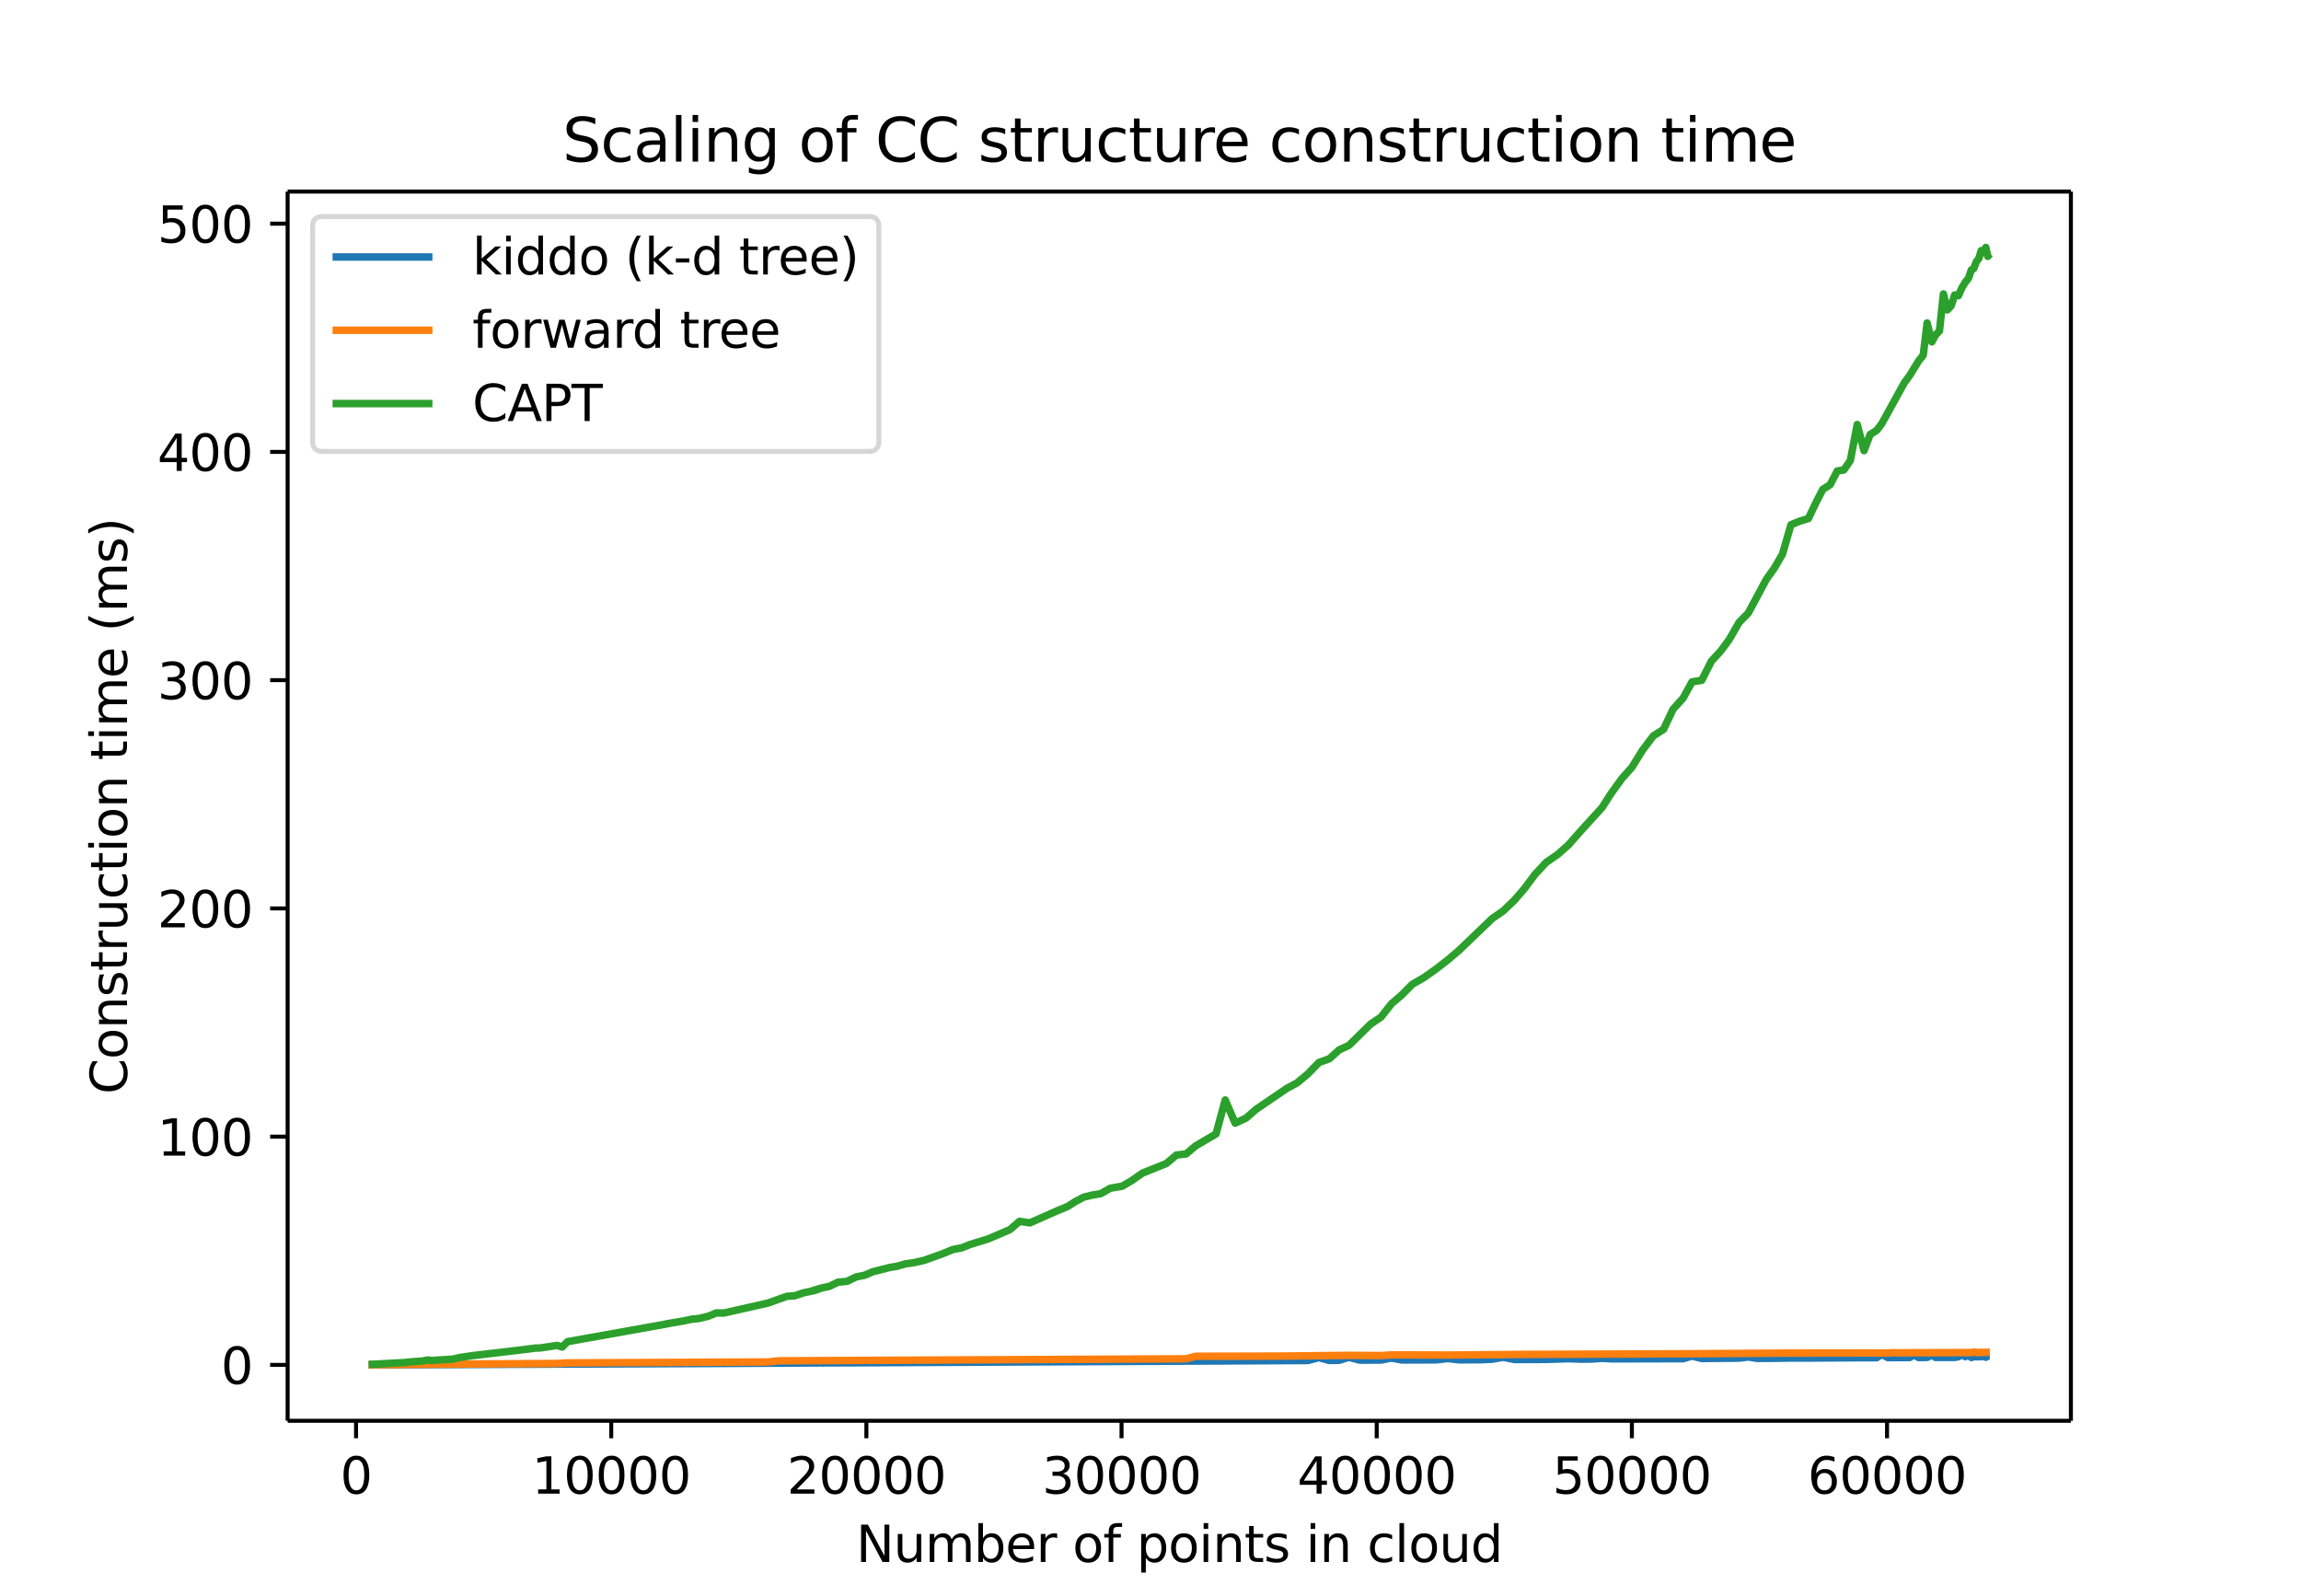 <?xml version="1.0" encoding="UTF-8"?>
<!DOCTYPE svg  PUBLIC '-//W3C//DTD SVG 1.1//EN'  'http://www.w3.org/Graphics/SVG/1.1/DTD/svg11.dtd'>
<svg width="460.8pt" height="319.68pt" version="1.1" viewBox="0 0 460.8 319.68" xmlns="http://www.w3.org/2000/svg" xmlns:xlink="http://www.w3.org/1999/xlink">
 <defs>
  <style type="text/css">*{stroke-linejoin: round; stroke-linecap: butt}</style>
 </defs>
 <g id="figure_1">
  <g id="patch_1">
   <path d="m0 319.68h460.8v-319.68h-460.8z" fill="#fff"/>
  </g>
  <g id="axes_1">
   <g id="patch_2">
    <path d="m57.6 284.52h357.12v-246.15h-357.12z" fill="#fff"/>
   </g>
   <g id="matplotlib.axis_1">
    <g id="xtick_1">
     <g id="line2d_1">
      <defs>
       <path id="m5e0a586c94" d="m0 0v3.5" stroke="#000" stroke-width=".8"/>
      </defs>
      <use x="71.303" y="284.515" stroke="#000000" stroke-width=".8" xlink:href="#m5e0a586c94"/>
     </g>
     <g id="text_1">
      <!-- 0 -->
      <g transform="translate(68.122 299.11) scale(.1 -.1)">
       <defs>
        <path id="DejaVuSans-30" transform="scale(.016)" d="m2034 4250q-487 0-733-480-245-479-245-1442 0-959 245-1439 246-480 733-480 491 0 736 480 246 480 246 1439 0 963-246 1442-245 480-736 480zm0 500q785 0 1199-621 414-620 414-1801 0-1178-414-1799-414-620-1199-620-784 0-1198 620-414 621-414 1799 0 1181 414 1801 414 621 1198 621z"/>
       </defs>
       <use xlink:href="#DejaVuSans-30"/>
      </g>
     </g>
    </g>
    <g id="xtick_2">
     <g id="line2d_2">
      <use x="122.403" y="284.515" stroke="#000000" stroke-width=".8" xlink:href="#m5e0a586c94"/>
     </g>
     <g id="text_2">
      <!-- 10000 -->
      <g transform="translate(106.5 299.11) scale(.1 -.1)">
       <defs>
        <path id="DejaVuSans-31" transform="scale(.016)" d="m794 531h1031v3560l-1122-225v575l1116 225h631v-4135h1031v-531h-2687v531z"/>
       </defs>
       <use xlink:href="#DejaVuSans-31"/>
       <use x="63.623" xlink:href="#DejaVuSans-30"/>
       <use x="127.246" xlink:href="#DejaVuSans-30"/>
       <use x="190.869" xlink:href="#DejaVuSans-30"/>
       <use x="254.492" xlink:href="#DejaVuSans-30"/>
      </g>
     </g>
    </g>
    <g id="xtick_3">
     <g id="line2d_3">
      <use x="173.502" y="284.515" stroke="#000000" stroke-width=".8" xlink:href="#m5e0a586c94"/>
     </g>
     <g id="text_3">
      <!-- 20000 -->
      <g transform="translate(157.6 299.11) scale(.1 -.1)">
       <defs>
        <path id="DejaVuSans-32" transform="scale(.016)" d="m1228 531h2203v-531h-2962v531q359 372 979 998 621 627 780 809 303 340 423 576 121 236 121 464 0 372-261 606-261 235-680 235-297 0-627-103-329-103-704-313v638q381 153 712 231 332 78 607 78 725 0 1156-363 431-362 431-968 0-288-108-546-107-257-392-607-78-91-497-524-418-433-1181-1211z"/>
       </defs>
       <use xlink:href="#DejaVuSans-32"/>
       <use x="63.623" xlink:href="#DejaVuSans-30"/>
       <use x="127.246" xlink:href="#DejaVuSans-30"/>
       <use x="190.869" xlink:href="#DejaVuSans-30"/>
       <use x="254.492" xlink:href="#DejaVuSans-30"/>
      </g>
     </g>
    </g>
    <g id="xtick_4">
     <g id="line2d_4">
      <use x="224.601" y="284.515" stroke="#000000" stroke-width=".8" xlink:href="#m5e0a586c94"/>
     </g>
     <g id="text_4">
      <!-- 30000 -->
      <g transform="translate(208.7 299.11) scale(.1 -.1)">
       <defs>
        <path id="DejaVuSans-33" transform="scale(.016)" d="m2597 2516q453-97 707-404 255-306 255-756 0-690-475-1069-475-378-1350-378-293 0-604 58t-642 174v609q262-153 574-231 313-78 654-78 593 0 904 234t311 681q0 413-289 645-289 233-804 233h-544v519h569q465 0 712 186t247 536q0 359-255 551-254 193-729 193-260 0-557-57-297-56-653-174v562q360 100 674 150t592 50q719 0 1137-327 419-326 419-882 0-388-222-655t-631-370z"/>
       </defs>
       <use xlink:href="#DejaVuSans-33"/>
       <use x="63.623" xlink:href="#DejaVuSans-30"/>
       <use x="127.246" xlink:href="#DejaVuSans-30"/>
       <use x="190.869" xlink:href="#DejaVuSans-30"/>
       <use x="254.492" xlink:href="#DejaVuSans-30"/>
      </g>
     </g>
    </g>
    <g id="xtick_5">
     <g id="line2d_5">
      <use x="275.701" y="284.515" stroke="#000000" stroke-width=".8" xlink:href="#m5e0a586c94"/>
     </g>
     <g id="text_5">
      <!-- 40000 -->
      <g transform="translate(259.79 299.11) scale(.1 -.1)">
       <defs>
        <path id="DejaVuSans-34" transform="scale(.016)" d="m2419 4116-1594-2491h1594v2491zm-166 550h794v-3041h666v-525h-666v-1100h-628v1100h-2106v609l1940 2957z"/>
       </defs>
       <use xlink:href="#DejaVuSans-34"/>
       <use x="63.623" xlink:href="#DejaVuSans-30"/>
       <use x="127.246" xlink:href="#DejaVuSans-30"/>
       <use x="190.869" xlink:href="#DejaVuSans-30"/>
       <use x="254.492" xlink:href="#DejaVuSans-30"/>
      </g>
     </g>
    </g>
    <g id="xtick_6">
     <g id="line2d_6">
      <use x="326.8" y="284.515" stroke="#000000" stroke-width=".8" xlink:href="#m5e0a586c94"/>
     </g>
     <g id="text_6">
      <!-- 50000 -->
      <g transform="translate(310.89 299.11) scale(.1 -.1)">
       <defs>
        <path id="DejaVuSans-35" transform="scale(.016)" d="m691 4666h2478v-532h-1900v-1143q137 47 274 70 138 23 276 23 781 0 1237-428 457-428 457-1159 0-753-469-1171-469-417-1322-417-294 0-599 50-304 50-629 150v635q281-153 581-228t634-75q541 0 856 284 316 284 316 772 0 487-316 771-315 285-856 285-253 0-505-56-251-56-513-175v2344z"/>
       </defs>
       <use xlink:href="#DejaVuSans-35"/>
       <use x="63.623" xlink:href="#DejaVuSans-30"/>
       <use x="127.246" xlink:href="#DejaVuSans-30"/>
       <use x="190.869" xlink:href="#DejaVuSans-30"/>
       <use x="254.492" xlink:href="#DejaVuSans-30"/>
      </g>
     </g>
    </g>
    <g id="xtick_7">
     <g id="line2d_7">
      <use x="377.899" y="284.515" stroke="#000000" stroke-width=".8" xlink:href="#m5e0a586c94"/>
     </g>
     <g id="text_7">
      <!-- 60000 -->
      <g transform="translate(361.99 299.11) scale(.1 -.1)">
       <defs>
        <path id="DejaVuSans-36" transform="scale(.016)" d="m2113 2584q-425 0-674-291-248-290-248-796 0-503 248-796 249-292 674-292t673 292q248 293 248 796 0 506-248 796-248 291-673 291zm1253 1979v-575q-238 112-480 171-242 60-480 60-625 0-955-422-329-422-376-1275 184 272 462 417 279 145 613 145 703 0 1111-427 408-426 408-1160 0-719-425-1154-425-434-1131-434-810 0-1238 620-428 621-428 1799 0 1106 525 1764t1409 658q238 0 480-47t505-140z"/>
       </defs>
       <use xlink:href="#DejaVuSans-36"/>
       <use x="63.623" xlink:href="#DejaVuSans-30"/>
       <use x="127.246" xlink:href="#DejaVuSans-30"/>
       <use x="190.869" xlink:href="#DejaVuSans-30"/>
       <use x="254.492" xlink:href="#DejaVuSans-30"/>
      </g>
     </g>
    </g>
    <g id="text_8">
     <!-- Number of points in cloud -->
     <g transform="translate(171.44 312.79) scale(.1 -.1)">
      <defs>
       <path id="DejaVuSans-4e" transform="scale(.016)" d="m628 4666h850l2069-3903v3903h612v-4666h-850l-2068 3903v-3903h-613v4666z"/>
       <path id="DejaVuSans-75" transform="scale(.016)" d="m544 1381v2119h575v-2097q0-497 193-746 194-248 582-248 465 0 735 297 271 297 271 810v1984h575v-3500h-575v538q-209-319-486-474-276-155-642-155-603 0-916 375-312 375-312 1097zm1447 2203z"/>
       <path id="DejaVuSans-6d" transform="scale(.016)" d="m3328 2828q216 388 516 572t706 184q547 0 844-383 297-382 297-1088v-2113h-578v2094q0 503-179 746-178 244-543 244-447 0-707-297-259-296-259-809v-1978h-578v2094q0 506-178 748t-550 242q-441 0-701-298-259-298-259-808v-1978h-578v3500h578v-544q197 322 472 475t653 153q382 0 649-194 267-193 395-562z"/>
       <path id="DejaVuSans-62" transform="scale(.016)" d="m3116 1747q0 634-261 995t-717 361q-457 0-718-361t-261-995 261-995 718-361q456 0 717 361t261 995zm-1957 1222q182 312 458 463 277 152 661 152 638 0 1036-506 399-506 399-1331t-399-1332q-398-506-1036-506-384 0-661 152-276 152-458 464v-525h-578v4863h578v-1894z"/>
       <path id="DejaVuSans-65" transform="scale(.016)" d="m3597 1894v-281h-2644q38-594 358-905t892-311q331 0 642 81t618 244v-544q-310-131-635-200t-659-69q-838 0-1327 487-489 488-489 1320 0 859 464 1363 464 505 1252 505 706 0 1117-455 411-454 411-1235zm-575 169q-6 471-264 752-258 282-683 282-481 0-770-272t-333-766l2050 4z"/>
       <path id="DejaVuSans-72" transform="scale(.016)" d="m2631 2963q-97 56-211 82-114 27-251 27-488 0-749-317t-261-911v-1844h-578v3500h578v-544q182 319 472 473 291 155 707 155 59 0 131-8 72-7 159-23l3-590z"/>
       <path id="DejaVuSans-6f" transform="scale(.016)" d="m1959 3097q-462 0-731-361t-269-989 267-989q268-361 733-361 460 0 728 362 269 363 269 988 0 622-269 986-268 364-728 364zm0 487q750 0 1178-488 429-487 429-1349 0-859-429-1349-428-489-1178-489-753 0-1180 489-426 490-426 1349 0 862 426 1349 427 488 1180 488z"/>
       <path id="DejaVuSans-66" transform="scale(.016)" d="m2375 4863v-479h-550q-309 0-430-125-120-125-120-450v-309h947v-447h-947v-3053h-578v3053h-550v447h550v244q0 584 272 851 272 268 862 268h544z"/>
       <path id="DejaVuSans-70" transform="scale(.016)" d="m1159 525v-1856h-578v4831h578v-531q182 312 458 463 277 152 661 152 638 0 1036-506 399-506 399-1331t-399-1332q-398-506-1036-506-384 0-661 152-276 152-458 464zm1957 1222q0 634-261 995t-717 361q-457 0-718-361t-261-995 261-995 718-361q456 0 717 361t261 995z"/>
       <path id="DejaVuSans-69" transform="scale(.016)" d="m603 3500h575v-3500h-575v3500zm0 1363h575v-729h-575v729z"/>
       <path id="DejaVuSans-6e" transform="scale(.016)" d="m3513 2113v-2113h-575v2094q0 497-194 743-194 247-581 247-466 0-735-297-269-296-269-809v-1978h-578v3500h578v-544q207 316 486 472 280 156 646 156 603 0 912-373 310-373 310-1098z"/>
       <path id="DejaVuSans-74" transform="scale(.016)" d="m1172 4494v-994h1184v-447h-1184v-1900q0-428 117-550t477-122h590v-481h-590q-666 0-919 248-253 249-253 905v1900h-422v447h422v994h578z"/>
       <path id="DejaVuSans-73" transform="scale(.016)" d="m2834 3397v-544q-243 125-506 187-262 63-544 63-428 0-642-131t-214-394q0-200 153-314t616-217l197-44q612-131 870-370t258-667q0-488-386-773-386-284-1061-284-281 0-586 55t-642 164v594q319-166 628-249 309-82 613-82 406 0 624 139 219 139 219 392 0 234-158 359-157 125-692 241l-200 47q-534 112-772 345-237 233-237 639 0 494 350 762 350 269 994 269 318 0 599-47 282-46 519-140z"/>
       <path id="DejaVuSans-63" transform="scale(.016)" d="m3122 3366v-538q-244 135-489 202t-495 67q-560 0-870-355-309-354-309-995t309-996q310-354 870-354 250 0 495 67t489 202v-532q-241-112-499-168-257-57-548-57-791 0-1257 497-465 497-465 1341 0 856 470 1346 471 491 1290 491 265 0 518-55 253-54 491-163z"/>
       <path id="DejaVuSans-6c" transform="scale(.016)" d="m603 4863h575v-4863h-575v4863z"/>
       <path id="DejaVuSans-64" transform="scale(.016)" d="m2906 2969v1894h575v-4863h-575v525q-181-312-458-464-276-152-664-152-634 0-1033 506-398 507-398 1332t398 1331q399 506 1033 506 388 0 664-152 277-151 458-463zm-1959-1222q0-634 261-995t717-361 718 361q263 361 263 995t-263 995q-262 361-718 361t-717-361-261-995z"/>
      </defs>
      <use xlink:href="#DejaVuSans-4e"/>
      <use x="74.805" xlink:href="#DejaVuSans-75"/>
      <use x="138.184" xlink:href="#DejaVuSans-6d"/>
      <use x="235.596" xlink:href="#DejaVuSans-62"/>
      <use x="299.072" xlink:href="#DejaVuSans-65"/>
      <use x="360.596" xlink:href="#DejaVuSans-72"/>
      <use x="401.709" xlink:href="#DejaVuSans-20"/>
      <use x="433.496" xlink:href="#DejaVuSans-6f"/>
      <use x="494.678" xlink:href="#DejaVuSans-66"/>
      <use x="529.883" xlink:href="#DejaVuSans-20"/>
      <use x="561.67" xlink:href="#DejaVuSans-70"/>
      <use x="625.146" xlink:href="#DejaVuSans-6f"/>
      <use x="686.328" xlink:href="#DejaVuSans-69"/>
      <use x="714.111" xlink:href="#DejaVuSans-6e"/>
      <use x="777.49" xlink:href="#DejaVuSans-74"/>
      <use x="816.699" xlink:href="#DejaVuSans-73"/>
      <use x="868.799" xlink:href="#DejaVuSans-20"/>
      <use x="900.586" xlink:href="#DejaVuSans-69"/>
      <use x="928.369" xlink:href="#DejaVuSans-6e"/>
      <use x="991.748" xlink:href="#DejaVuSans-20"/>
      <use x="1023.535" xlink:href="#DejaVuSans-63"/>
      <use x="1078.516" xlink:href="#DejaVuSans-6c"/>
      <use x="1106.299" xlink:href="#DejaVuSans-6f"/>
      <use x="1167.48" xlink:href="#DejaVuSans-75"/>
      <use x="1230.859" xlink:href="#DejaVuSans-64"/>
     </g>
    </g>
   </g>
   <g id="matplotlib.axis_2">
    <g id="ytick_1">
     <g id="line2d_8">
      <defs>
       <path id="macd892fe88" d="m0 0h-3.5" stroke="#000" stroke-width=".8"/>
      </defs>
      <use x="57.6" y="273.333" stroke="#000000" stroke-width=".8" xlink:href="#macd892fe88"/>
     </g>
     <g id="text_9">
      <!-- 0 -->
      <g transform="translate(44.238 277.13) scale(.1 -.1)">
       <use xlink:href="#DejaVuSans-30"/>
      </g>
     </g>
    </g>
    <g id="ytick_2">
     <g id="line2d_9">
      <use x="57.6" y="227.624" stroke="#000000" stroke-width=".8" xlink:href="#macd892fe88"/>
     </g>
     <g id="text_10">
      <!-- 100 -->
      <g transform="translate(31.512 231.42) scale(.1 -.1)">
       <use xlink:href="#DejaVuSans-31"/>
       <use x="63.623" xlink:href="#DejaVuSans-30"/>
       <use x="127.246" xlink:href="#DejaVuSans-30"/>
      </g>
     </g>
    </g>
    <g id="ytick_3">
     <g id="line2d_10">
      <use x="57.6" y="181.915" stroke="#000000" stroke-width=".8" xlink:href="#macd892fe88"/>
     </g>
     <g id="text_11">
      <!-- 200 -->
      <g transform="translate(31.512 185.71) scale(.1 -.1)">
       <use xlink:href="#DejaVuSans-32"/>
       <use x="63.623" xlink:href="#DejaVuSans-30"/>
       <use x="127.246" xlink:href="#DejaVuSans-30"/>
      </g>
     </g>
    </g>
    <g id="ytick_4">
     <g id="line2d_11">
      <use x="57.6" y="136.207" stroke="#000000" stroke-width=".8" xlink:href="#macd892fe88"/>
     </g>
     <g id="text_12">
      <!-- 300 -->
      <g transform="translate(31.512 140.01) scale(.1 -.1)">
       <use xlink:href="#DejaVuSans-33"/>
       <use x="63.623" xlink:href="#DejaVuSans-30"/>
       <use x="127.246" xlink:href="#DejaVuSans-30"/>
      </g>
     </g>
    </g>
    <g id="ytick_5">
     <g id="line2d_12">
      <use x="57.6" y="90.498" stroke="#000000" stroke-width=".8" xlink:href="#macd892fe88"/>
     </g>
     <g id="text_13">
      <!-- 400 -->
      <g transform="translate(31.512 94.297) scale(.1 -.1)">
       <use xlink:href="#DejaVuSans-34"/>
       <use x="63.623" xlink:href="#DejaVuSans-30"/>
       <use x="127.246" xlink:href="#DejaVuSans-30"/>
      </g>
     </g>
    </g>
    <g id="ytick_6">
     <g id="line2d_13">
      <use x="57.6" y="44.789" stroke="#000000" stroke-width=".8" xlink:href="#macd892fe88"/>
     </g>
     <g id="text_14">
      <!-- 500 -->
      <g transform="translate(31.512 48.589) scale(.1 -.1)">
       <use xlink:href="#DejaVuSans-35"/>
       <use x="63.623" xlink:href="#DejaVuSans-30"/>
       <use x="127.246" xlink:href="#DejaVuSans-30"/>
      </g>
     </g>
    </g>
    <g id="text_15">
     <!-- Construction time (ms) -->
     <g transform="translate(25.433 219.12) rotate(-90) scale(.1 -.1)">
      <defs>
       <path id="DejaVuSans-43" transform="scale(.016)" d="m4122 4306v-665q-319 297-680 443-361 147-767 147-800 0-1225-489t-425-1414q0-922 425-1411t1225-489q406 0 767 147t680 444v-660q-331-225-702-338-370-112-782-112-1060 0-1670 648-609 649-609 1771 0 1125 609 1773 610 649 1670 649 418 0 788-111 371-111 696-333z"/>
       <path id="DejaVuSans-28" transform="scale(.016)" d="m1984 4856q-418-718-622-1422-203-703-203-1425 0-721 205-1429t620-1424h-500q-468 735-701 1444t-233 1409q0 697 231 1403 232 707 703 1444h500z"/>
       <path id="DejaVuSans-29" transform="scale(.016)" d="m513 4856h500q468-737 701-1444 233-706 233-1403 0-700-233-1409t-701-1444h-500q415 716 620 1424t205 1429q0 722-205 1425-205 704-620 1422z"/>
      </defs>
      <use xlink:href="#DejaVuSans-43"/>
      <use x="69.824" xlink:href="#DejaVuSans-6f"/>
      <use x="131.006" xlink:href="#DejaVuSans-6e"/>
      <use x="194.385" xlink:href="#DejaVuSans-73"/>
      <use x="246.484" xlink:href="#DejaVuSans-74"/>
      <use x="285.693" xlink:href="#DejaVuSans-72"/>
      <use x="326.807" xlink:href="#DejaVuSans-75"/>
      <use x="390.186" xlink:href="#DejaVuSans-63"/>
      <use x="445.166" xlink:href="#DejaVuSans-74"/>
      <use x="484.375" xlink:href="#DejaVuSans-69"/>
      <use x="512.158" xlink:href="#DejaVuSans-6f"/>
      <use x="573.34" xlink:href="#DejaVuSans-6e"/>
      <use x="636.719" xlink:href="#DejaVuSans-20"/>
      <use x="668.506" xlink:href="#DejaVuSans-74"/>
      <use x="707.715" xlink:href="#DejaVuSans-69"/>
      <use x="735.498" xlink:href="#DejaVuSans-6d"/>
      <use x="832.91" xlink:href="#DejaVuSans-65"/>
      <use x="894.434" xlink:href="#DejaVuSans-20"/>
      <use x="926.221" xlink:href="#DejaVuSans-28"/>
      <use x="965.234" xlink:href="#DejaVuSans-6d"/>
      <use x="1062.646" xlink:href="#DejaVuSans-73"/>
      <use x="1114.746" xlink:href="#DejaVuSans-29"/>
     </g>
    </g>
   </g>
   <g id="line2d_14">
    <path d="m398.49 271.55-0.409-0.012-0.404 0.266-0.475-0.189-0.894 0.089-1.053-0.018-0.491 0.164-0.557-0.787-0.634 0.621-0.705-0.391-0.675 0.402-0.736 0.142-3.833 0.002-0.751-0.517-0.945 0.514-1.707 0.02-0.904-0.542-0.874 0.543-4.379 0.016-1.18-0.636-1.063 0.653-3.889 0.011-9.775 0.057-3.49-0.002-3.357 0.053-3.444 0.02-1.737-0.281-1.855 0.227-7.481 0.071-1.942-0.482-1.783 0.525-14.395 0.032-1.855-0.111-2.075 0.149-2.187 0.026-2.442-0.093-4.466 0.135-6.341 0.026-2.279-0.453-2.192 0.388-2.213 0.109-4.466 0.016-2.218-0.259-2.397 0.275-6.852 0.008-2.023-0.379-2.11 0.405-4.257 0.013-2.162-0.571-1.952 0.602-1.967 0.037-2.095-0.567-2.213 0.576-87.17 0.439-10.215 0.045-1.528-0.275 1.088 0.273-15.396 0.085-71.784 0.3-3.071 0.009v0" clip-path="url(#p8a9bff9b89)" fill="none" stroke="#1f77b4" stroke-linecap="square" stroke-width="1.5"/>
   </g>
   <g id="line2d_15">
    <path d="m398.49 270.78-1.288 0.066-0.45-0.043-0.445 0.079-1.053-0.117-0.491 0.105-2.57-0.025-1.472 0.026-7.404 0.023-2.969 0.025-1.134-0.044-1.15 0.084-3.546-0.022-3.97 0.009-11.881 0.017-6.801 0.041-14.798 0.099-31.758 0.123-15.371 0.129-11.273-0.033-2.11 0.14-6.418-0.044-12.402 0.132-6.204 0.027-12.1 0.026-1.891 0.506-81.616 0.403-2.146 0.235-10.327 0.038-22.744 0.112-7.057 0.033-2.059 0.112-8.927 0.052-20.808 0.141-0.787 0.028-7.236 0.05v0" clip-path="url(#p8a9bff9b89)" fill="none" stroke="#ff7f0e" stroke-linecap="square" stroke-width="1.5"/>
   </g>
   <g id="line2d_16">
    <path d="m398.49 50.832-0.409 0.513-0.404-1.795-0.475 1.001-0.45-0.362-0.445 1.544-0.501 0.635-0.552 1.423-0.491 0.29-0.557 1.655-0.634 0.775-0.705 1.169-0.675 1.537-0.736-0.154-0.736 2.205-0.746 0.792-0.782-3.199-0.797 7.418-0.772 0.794-0.751 1.395-0.945-3.787-0.782 6.452-0.925 1.155-1.778 2.901-1.093 1.482-4.466 8.111-1.063 1.415-1.303 0.818-1.226 3.236-1.359-5.235-1.385 7.213-1.303 1.888-1.308 0.203-1.431 2.751-1.467 0.929-1.421 2.756-1.461 3.086-1.768 0.539-1.722 0.702-1.717 5.925-1.64 2.804-1.605 2.253-3.577 6.68-1.855 1.905-1.988 3.444-1.722 2.332-1.835 1.976-1.937 3.832-1.942 0.325-1.783 3.241-2.013 2.231-1.911 4.037-2.029 1.293-2.182 2.879-2.11 3.405-2.049 2.308-2.1 2.905-1.855 2.882-4.262 4.682-2.442 2.764-2.151 1.917-2.315 1.597-2.248 2.413-2.09 2.809-2.003 2.326-2.279 2.185-2.192 1.51-6.679 6.409-2.218 1.879-2.397 1.859-2.376 1.676-2.366 1.377-2.11 2.133-2.023 1.73-2.11 2.68-2.064 1.395-4.354 4.268-1.952 0.903-1.967 1.777-2.095 0.748-2.213 2.289-2.156 1.795-2.018 1.079-6.204 4.224-1.983 1.734-2.187 1.029-1.998-4.64-1.835 6.788-4.098 2.405-1.891 1.605-1.947 0.221-2.008 1.695-4.798 1.929-2.172 1.518-1.886 1.1-2.376 0.408-1.911 1.084-1.61 0.269-1.768 0.418-1.737 0.912-1.564 0.992-2.049 0.842-5.463 2.416-2.07-0.306-1.942 1.665-4.349 1.858-3.613 1.111-1.64 0.66-1.824 0.355-2.11 0.864-3.659 1.309-1.937 0.431-1.773 0.259-1.722 0.499-1.405 0.216-3.47 0.885-1.553 0.676-1.691 0.331-1.87 0.9-1.799 0.162-1.676 0.82-1.625 0.35-1.528 0.557 1.088-0.435-1.742 0.543-1.533 0.33-1.722 0.582-1.472 0.077-3.838 1.364-8.83 1.995-1.497-0.023-1.605 0.665-2.003 0.473-1.257 0.103-1.421 0.313-2.77 0.474-2.524 0.472-18.222 3.257-1.063 1.073-0.996-0.323-3.444 0.515-0.848 0.012-3.505 0.443-9.177 1.075-2.489 0.364-1.385 0.335-2.994 0.186-1.385 0.096-0.603-0.113-1.196 0.213-2.708 0.205-0.787 0.098-7.236 0.39v0" clip-path="url(#p8a9bff9b89)" fill="none" stroke="#2ca02c" stroke-linecap="square" stroke-width="1.5"/>
   </g>
   <g id="patch_3">
    <path d="m57.6 284.52v-246.15" fill="none" stroke="#000" stroke-linecap="square" stroke-width=".8"/>
   </g>
   <g id="patch_4">
    <path d="m414.72 284.52v-246.15" fill="none" stroke="#000" stroke-linecap="square" stroke-width=".8"/>
   </g>
   <g id="patch_5">
    <path d="m57.6 284.52h357.12" fill="none" stroke="#000" stroke-linecap="square" stroke-width=".8"/>
   </g>
   <g id="patch_6">
    <path d="m57.6 38.362h357.12" fill="none" stroke="#000" stroke-linecap="square" stroke-width=".8"/>
   </g>
   <g id="text_16">
    <!-- Scaling of CC structure construction time -->
    <g transform="translate(112.64 32.362) scale(.12 -.12)">
     <defs>
      <path id="DejaVuSans-53" transform="scale(.016)" d="m3425 4513v-616q-359 172-678 256-319 85-616 85-515 0-795-200t-280-569q0-310 186-468 186-157 705-254l381-78q706-135 1042-474t336-907q0-679-455-1029-454-350-1332-350-331 0-705 75-373 75-773 222v650q384-215 753-325 369-109 725-109 540 0 834 212 294 213 294 607 0 343-211 537t-692 291l-385 75q-706 140-1022 440-315 300-315 835 0 619 436 975t1201 356q329 0 669-60 341-59 697-177z"/>
      <path id="DejaVuSans-61" transform="scale(.016)" d="m2194 1759q-697 0-966-159t-269-544q0-306 202-486 202-179 548-179 479 0 768 339t289 901v128h-572zm1147 238v-1997h-575v531q-197-318-491-470t-719-152q-537 0-855 302-317 302-317 808 0 590 395 890 396 300 1180 300h807v57q0 397-261 614t-733 217q-300 0-585-72-284-72-546-216v532q315 122 612 182 297 61 578 61 760 0 1135-394 375-393 375-1193z"/>
      <path id="DejaVuSans-67" transform="scale(.016)" d="m2906 1791q0 625-258 968-257 344-723 344-462 0-720-344-258-343-258-968 0-622 258-966t720-344q466 0 723 344 258 344 258 966zm575-1357q0-893-397-1329-396-436-1215-436-303 0-572 45t-522 139v559q253-137 500-202 247-66 503-66 566 0 847 295t281 892v285q-178-310-456-463t-666-153q-643 0-1037 490-394 491-394 1301 0 812 394 1302 394 491 1037 491 388 0 666-153t456-462v531h575v-3066z"/>
     </defs>
     <use xlink:href="#DejaVuSans-53"/>
     <use x="63.477" xlink:href="#DejaVuSans-63"/>
     <use x="118.457" xlink:href="#DejaVuSans-61"/>
     <use x="179.736" xlink:href="#DejaVuSans-6c"/>
     <use x="207.52" xlink:href="#DejaVuSans-69"/>
     <use x="235.303" xlink:href="#DejaVuSans-6e"/>
     <use x="298.682" xlink:href="#DejaVuSans-67"/>
     <use x="362.158" xlink:href="#DejaVuSans-20"/>
     <use x="393.945" xlink:href="#DejaVuSans-6f"/>
     <use x="455.127" xlink:href="#DejaVuSans-66"/>
     <use x="490.332" xlink:href="#DejaVuSans-20"/>
     <use x="522.119" xlink:href="#DejaVuSans-43"/>
     <use x="591.943" xlink:href="#DejaVuSans-43"/>
     <use x="661.768" xlink:href="#DejaVuSans-20"/>
     <use x="693.555" xlink:href="#DejaVuSans-73"/>
     <use x="745.654" xlink:href="#DejaVuSans-74"/>
     <use x="784.863" xlink:href="#DejaVuSans-72"/>
     <use x="825.977" xlink:href="#DejaVuSans-75"/>
     <use x="889.355" xlink:href="#DejaVuSans-63"/>
     <use x="944.336" xlink:href="#DejaVuSans-74"/>
     <use x="983.545" xlink:href="#DejaVuSans-75"/>
     <use x="1046.924" xlink:href="#DejaVuSans-72"/>
     <use x="1085.787" xlink:href="#DejaVuSans-65"/>
     <use x="1147.311" xlink:href="#DejaVuSans-20"/>
     <use x="1179.098" xlink:href="#DejaVuSans-63"/>
     <use x="1234.078" xlink:href="#DejaVuSans-6f"/>
     <use x="1295.26" xlink:href="#DejaVuSans-6e"/>
     <use x="1358.639" xlink:href="#DejaVuSans-73"/>
     <use x="1410.738" xlink:href="#DejaVuSans-74"/>
     <use x="1449.947" xlink:href="#DejaVuSans-72"/>
     <use x="1491.061" xlink:href="#DejaVuSans-75"/>
     <use x="1554.439" xlink:href="#DejaVuSans-63"/>
     <use x="1609.42" xlink:href="#DejaVuSans-74"/>
     <use x="1648.629" xlink:href="#DejaVuSans-69"/>
     <use x="1676.412" xlink:href="#DejaVuSans-6f"/>
     <use x="1737.594" xlink:href="#DejaVuSans-6e"/>
     <use x="1800.973" xlink:href="#DejaVuSans-20"/>
     <use x="1832.76" xlink:href="#DejaVuSans-74"/>
     <use x="1871.969" xlink:href="#DejaVuSans-69"/>
     <use x="1899.752" xlink:href="#DejaVuSans-6d"/>
     <use x="1997.164" xlink:href="#DejaVuSans-65"/>
    </g>
   </g>
   <g id="legend_1">
    <g id="patch_7">
     <path d="m64.6 90.396h109.4q2 0 2-2v-43.034q0-2-2-2h-109.4q-2 0-2 2v43.034q0 2 2 2z" fill="#fff" opacity=".8" stroke="#ccc"/>
    </g>
    <g id="line2d_17">
     <path d="m66.6 51.46h10 10" fill="none" stroke="#1f77b4" stroke-linecap="square" stroke-width="1.5"/>
    </g>
    <g id="text_17">
     <!-- kiddo (k-d tree) -->
     <g transform="translate(94.6 54.96) scale(.1 -.1)">
      <defs>
       <path id="DejaVuSans-6b" transform="scale(.016)" d="m581 4863h578v-2872l1716 1509h734l-1856-1637 1935-1863h-750l-1779 1709v-1709h-578v4863z"/>
       <path id="DejaVuSans-2d" transform="scale(.016)" d="m313 2009h1684v-512h-1684v512z"/>
      </defs>
      <use xlink:href="#DejaVuSans-6b"/>
      <use x="57.91" xlink:href="#DejaVuSans-69"/>
      <use x="85.693" xlink:href="#DejaVuSans-64"/>
      <use x="149.17" xlink:href="#DejaVuSans-64"/>
      <use x="212.646" xlink:href="#DejaVuSans-6f"/>
      <use x="273.828" xlink:href="#DejaVuSans-20"/>
      <use x="305.615" xlink:href="#DejaVuSans-28"/>
      <use x="344.629" xlink:href="#DejaVuSans-6b"/>
      <use x="402.539" xlink:href="#DejaVuSans-2d"/>
      <use x="438.623" xlink:href="#DejaVuSans-64"/>
      <use x="502.1" xlink:href="#DejaVuSans-20"/>
      <use x="533.887" xlink:href="#DejaVuSans-74"/>
      <use x="573.096" xlink:href="#DejaVuSans-72"/>
      <use x="611.959" xlink:href="#DejaVuSans-65"/>
      <use x="673.482" xlink:href="#DejaVuSans-65"/>
      <use x="735.006" xlink:href="#DejaVuSans-29"/>
     </g>
    </g>
    <g id="line2d_18">
     <path d="m66.6 66.138h10 10" fill="none" stroke="#ff7f0e" stroke-linecap="square" stroke-width="1.5"/>
    </g>
    <g id="text_18">
     <!-- forward tree -->
     <g transform="translate(94.6 69.638) scale(.1 -.1)">
      <defs>
       <path id="DejaVuSans-77" transform="scale(.016)" d="m269 3500h575l719-2731 715 2731h678l719-2731 716 2731h575l-916-3500h-678l-753 2869-756-2869h-679l-915 3500z"/>
      </defs>
      <use xlink:href="#DejaVuSans-66"/>
      <use x="35.205" xlink:href="#DejaVuSans-6f"/>
      <use x="96.387" xlink:href="#DejaVuSans-72"/>
      <use x="137.5" xlink:href="#DejaVuSans-77"/>
      <use x="219.287" xlink:href="#DejaVuSans-61"/>
      <use x="280.566" xlink:href="#DejaVuSans-72"/>
      <use x="319.93" xlink:href="#DejaVuSans-64"/>
      <use x="383.406" xlink:href="#DejaVuSans-20"/>
      <use x="415.193" xlink:href="#DejaVuSans-74"/>
      <use x="454.402" xlink:href="#DejaVuSans-72"/>
      <use x="493.266" xlink:href="#DejaVuSans-65"/>
      <use x="554.789" xlink:href="#DejaVuSans-65"/>
     </g>
    </g>
    <g id="line2d_19">
     <path d="m66.6 80.816h10 10" fill="none" stroke="#2ca02c" stroke-linecap="square" stroke-width="1.5"/>
    </g>
    <g id="text_19">
     <!-- CAPT -->
     <g transform="translate(94.6 84.316) scale(.1 -.1)">
      <defs>
       <path id="DejaVuSans-41" transform="scale(.016)" d="m2188 4044-857-2322h1716l-859 2322zm-357 622h716l1778-4666h-656l-425 1197h-2103l-425-1197h-666l1781 4666z"/>
       <path id="DejaVuSans-50" transform="scale(.016)" d="m1259 4147v-1753h794q441 0 681 228 241 228 241 650 0 419-241 647-240 228-681 228h-794zm-631 519h1425q785 0 1186-355 402-355 402-1039 0-691-402-1044-401-353-1186-353h-794v-1875h-631v4666z"/>
       <path id="DejaVuSans-54" transform="scale(.016)" d="m-19 4666h3947v-532h-1656v-4134h-634v4134h-1657v532z"/>
      </defs>
      <use xlink:href="#DejaVuSans-43"/>
      <use x="69.824" xlink:href="#DejaVuSans-41"/>
      <use x="138.232" xlink:href="#DejaVuSans-50"/>
      <use x="198.535" xlink:href="#DejaVuSans-54"/>
     </g>
    </g>
   </g>
  </g>
 </g>
 <defs>
  <clipPath id="p8a9bff9b89">
   <rect x="57.6" y="38.362" width="357.12" height="246.15"/>
  </clipPath>
 </defs>
</svg>
